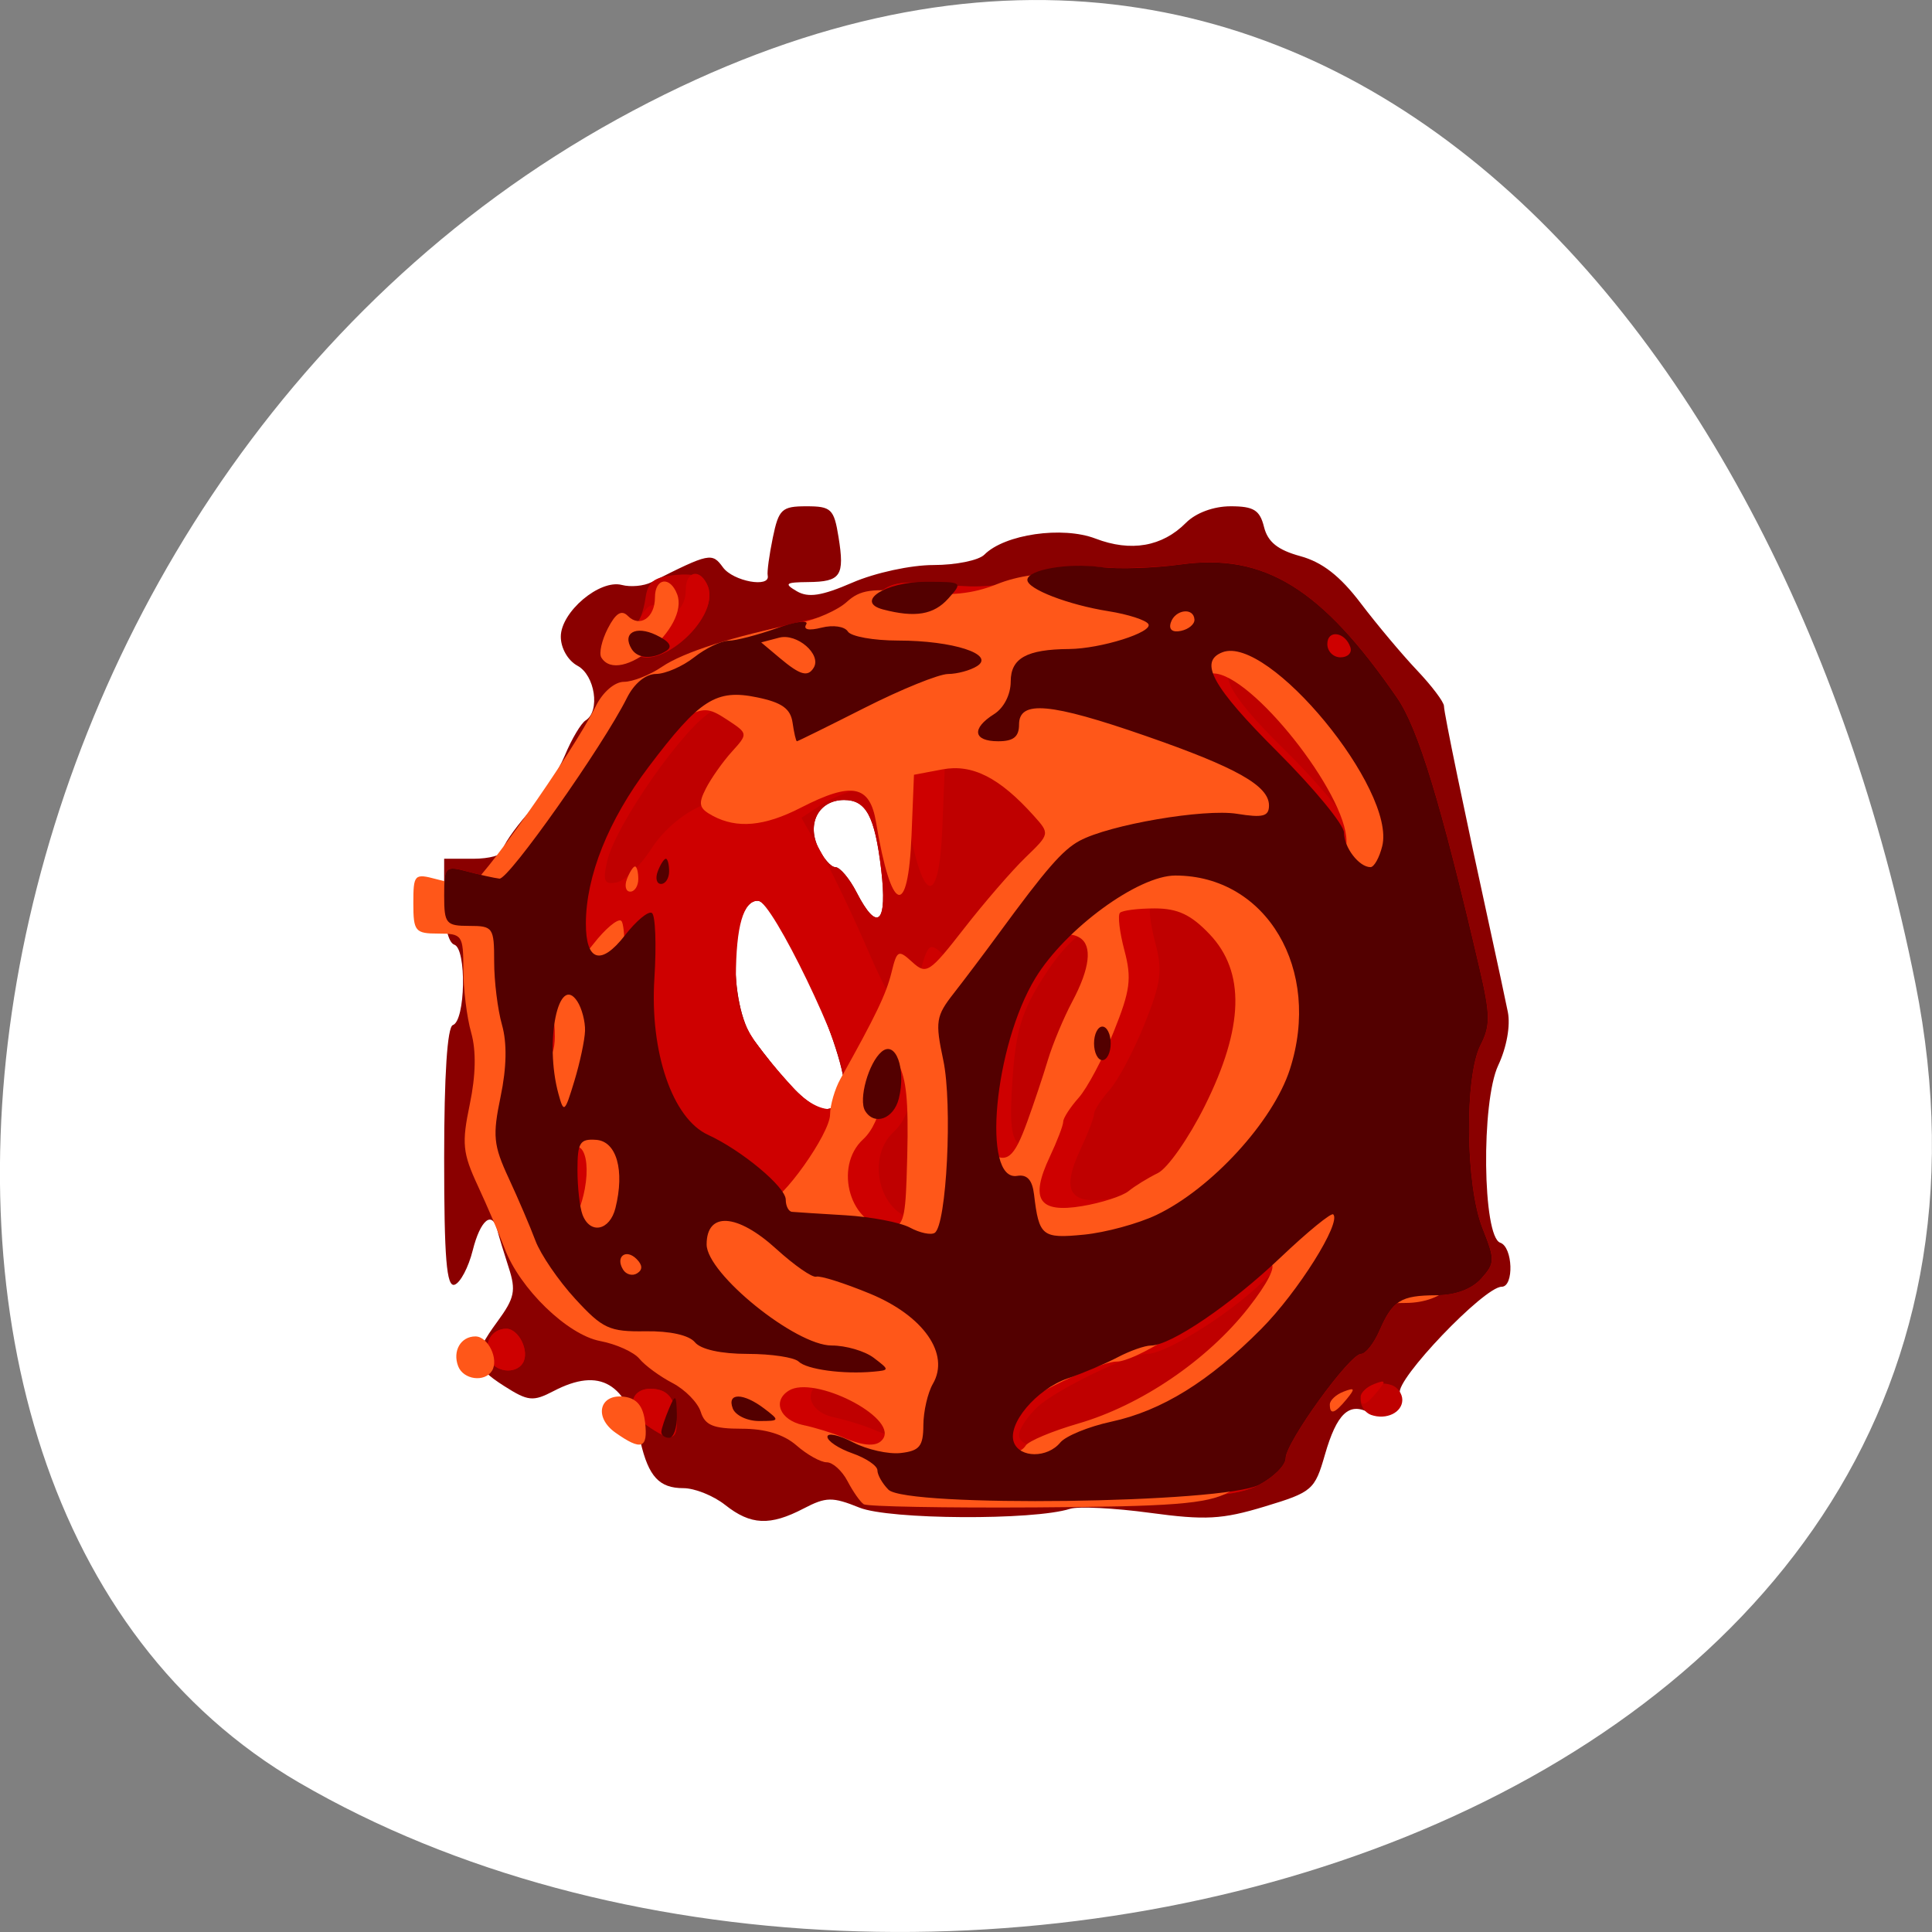 <svg xmlns="http://www.w3.org/2000/svg" viewBox="0 0 256 256"><rect x="0" y="0" width="256" height="256" fill="#808080" stroke="none"/><path d="m 253.792 130.262 c 22.351 111.92 -130.95 154.42 -214.2 105.92 -66.33 -38.644 -47.37 -171.02 42.17 -220.37 89.54 -49.35 154.09 24.617 172.03 114.45 z" style="fill:#fff;color:#000"/><g transform="matrix(1.104 0 0 1.112 -10.605 -4.083)"><path d="m 96.642,183 c -1.398,-1.1 -3.654,-2 -5.012,-2 -2.892,0 -4.173,-1.369 -5.145,-5.5 -1.663,-7.073 -4.876,-8.945 -10.425,-6.075 -2.486,1.285 -3.068,1.227 -5.95,-0.598 -3.827,-2.423 -3.932,-3.439 -0.801,-7.683 2.067,-2.801 2.251,-3.682 1.348,-6.444 -0.575,-1.76 -1.188,-3.762 -1.363,-4.449 -0.607,-2.395 -2.033,-1.225 -2.953,2.424 -0.51,2.021 -1.489,3.858 -2.176,4.083 -0.964,0.316 -1.25,-3.139 -1.25,-15.091 0,-9.876 0.379,-15.626 1.044,-15.848 1.514,-0.505 1.671,-9.08 0.176,-9.579 -0.739,-0.246 -1.22,-2.344 -1.22,-5.323 l 0,-4.917 3.5,0 c 1.925,0 3.5,-0.434 3.5,-0.965 0,-0.531 1.351,-2.504 3.003,-4.386 1.652,-1.881 3.67,-5.016 4.485,-6.966 0.815,-1.95 1.938,-3.828 2.497,-4.173 C 81.67,88.416 81.021,84.127 78.915,83 c -1.144,-0.612 -2,-2.094 -2,-3.463 0,-2.941 4.66,-6.86 7.328,-6.162 1.047,0.274 2.638,0.129 3.538,-0.322 6.978,-3.499 7.288,-3.564 8.596,-1.776 1.222,1.671 5.71,2.484 5.371,0.973 -0.093,-0.412 0.182,-2.438 0.611,-4.5 0.708,-3.406 1.078,-3.75 4.037,-3.75 2.975,0 3.309,0.318 3.851,3.656 0.753,4.641 0.282,5.337 -3.641,5.374 -2.735,0.026 -2.93,0.182 -1.367,1.091 1.386,0.806 2.991,0.559 6.685,-1.03 C 114.642,71.922 118.932,71 121.651,71 c 2.676,0 5.419,-0.555 6.097,-1.232 2.436,-2.436 9.367,-3.431 13.35,-1.917 4.241,1.612 8.006,0.96 10.843,-1.876 C 153.131,64.785 155.263,64 157.307,64 c 2.771,0 3.505,0.451 4.01,2.464 0.448,1.787 1.647,2.743 4.358,3.478 2.632,0.714 4.776,2.371 7.24,5.598 1.925,2.521 4.963,6.116 6.75,7.989 1.788,1.872 3.25,3.797 3.25,4.278 0,0.823 2.456,12.602 5.67,27.193 0.788,3.575 1.685,7.738 1.994,9.251 0.332,1.624 -0.139,4.228 -1.149,6.358 -2.068,4.357 -1.887,20.434 0.238,21.142 1.521,0.507 1.677,5.249 0.172,5.249 -2.104,0 -12.814,11.127 -12.214,12.69 0.747,1.946 -1.628,3.424 -3.711,2.31 -2.391,-1.28 -3.874,0.125 -5.289,5.014 -1.217,4.204 -1.514,4.457 -7.24,6.178 -5.106,1.534 -7.099,1.642 -13.764,0.747 -4.286,-0.576 -8.6,-0.791 -9.585,-0.478 -4.388,1.393 -21.685,1.295 -25.281,-0.143 -3.251,-1.3 -3.999,-1.288 -6.7,0.109 -4.037,2.088 -6.349,1.983 -9.413,-0.428 z M 110.804,134.208 C 112.253,131.501 103.156,111 100.506,111 c -3.282,0 -3.596,12.394 -0.421,16.615 6.223,8.273 8.929,9.937 10.719,6.592 z M 115.364,107.25 c -0.766,-6.33 -1.801,-8.25 -4.449,-8.25 -2.945,0 -4.473,2.667 -3.168,5.53 0.619,1.359 1.574,2.47 2.121,2.47 0.548,0 1.694,1.35 2.547,3 2.512,4.858 3.731,3.721 2.949,-2.75 z" style="fill:#8a0000"/><path d="m 116.97,182 c -0.415,-0.275 -1.288,-1.512 -1.94,-2.75 -0.652,-1.238 -1.775,-2.25 -2.497,-2.25 -0.721,0 -2.35,-0.9 -3.618,-2 -1.533,-1.329 -3.741,-2 -6.586,-2 -3.409,0 -4.409,-0.409 -4.918,-2.011 -0.351,-1.106 -1.877,-2.651 -3.39,-3.434 -1.514,-0.783 -3.298,-2.081 -3.965,-2.884 -0.667,-0.804 -2.787,-1.757 -4.711,-2.118 -3.94,-0.739 -9.672,-6.257 -11.48,-11.053 -0.622,-1.65 -2.065,-4.999 -3.207,-7.442 -1.835,-3.928 -1.947,-5.053 -0.969,-9.716 0.726,-3.461 0.783,-6.4 0.166,-8.551 -0.517,-1.803 -0.94,-5.193 -0.94,-7.534 0,-4.063 -0.137,-4.257 -3,-4.257 -2.779,0 -3,-0.266 -3,-3.608 0,-3.446 0.124,-3.576 2.75,-2.882 1.512,0.399 3.261,0.786 3.886,0.858 C 70.653,108.496 81.952,92.593 84.846,86.843 85.669,85.207 87.089,84 88.191,84 c 1.053,0 3.11,-0.807 4.57,-1.794 2.57,-1.737 8.628,-3.654 16.433,-5.2 2.078,-0.412 4.66,-1.546 5.738,-2.521 1.612,-1.458 3.027,-1.661 7.986,-1.143 4.416,0.462 7.103,0.199 10.054,-0.982 2.503,-1.002 5.647,-1.429 8.306,-1.129 2.353,0.265 6.925,0.123 10.16,-0.316 9.924,-1.347 16.854,2.919 25.862,15.917 2.533,3.655 5.259,12.537 9.872,32.167 1.315,5.596 1.334,6.876 0.136,9.2 -1.946,3.775 -1.809,16.717 0.231,21.815 1.521,3.802 1.512,4.179 -0.155,6.02 -1.132,1.25 -3.084,1.97 -5.373,1.98 -4.29,0.018 -5.253,0.615 -6.844,4.235 -0.665,1.512 -1.654,2.75 -2.198,2.75 -1.364,0 -9.053,10.559 -9.053,12.432 0,0.834 -1.439,2.261 -3.197,3.17 -2.632,1.361 -6.714,1.675 -23.095,1.776 C 126.679,182.445 117.385,182.275 116.97,182 z m -10.054,-34 c 0,-0.55 -0.477,-1 -1.059,-1 -0.582,0 -0.781,0.45 -0.441,1 0.34,0.55 0.816,1 1.059,1 0.243,0 0.441,-0.45 0.441,-1 z m 3.889,-13.792 C 112.253,131.501 103.156,111 100.506,111 c -3.282,0 -3.596,12.394 -0.421,16.615 6.223,8.273 8.929,9.937 10.719,6.592 z M 115.364,107.25 c -0.766,-6.33 -1.801,-8.25 -4.449,-8.25 -2.945,0 -4.473,2.667 -3.168,5.53 0.619,1.359 1.574,2.47 2.121,2.47 0.548,0 1.694,1.35 2.547,3 2.512,4.858 3.731,3.721 2.949,-2.75 z m -28.184,66.223 c -2.661,-1.864 -1.92,-4.708 1.113,-4.276 1.477,0.211 2.219,1.14 2.439,3.053 0.36,3.129 -0.438,3.404 -3.552,1.223 z m 86.986,-1.203 c -0.688,-0.24 -1.25,-1.025 -1.25,-1.746 0,-1.509 1.926,-2.429 3.75,-1.793 0.688,0.24 1.25,1.025 1.25,1.746 0,1.509 -1.926,2.429 -3.75,1.793 z M 68.295,165.548 C 67.599,163.733 68.61,162 70.367,162 c 1.516,0 2.84,2.718 1.992,4.09 -0.874,1.414 -3.445,1.071 -4.064,-0.542 z M 85.388,80.956 c -0.355,-0.574 -0.199,-1.587 0.345,-2.25 C 86.278,78.043 86.879,76.375 87.069,75 c 0.277,-2.002 0.994,-2.563 3.603,-2.814 2.293,-0.221 3.442,0.169 3.883,1.317 1.592,4.149 -6.928,11.075 -9.167,7.453 z" style="fill:#bf0000"/><path d="m 116.97,182 c -0.415,-0.275 -1.288,-1.512 -1.94,-2.75 -0.652,-1.238 -1.775,-2.25 -2.497,-2.25 -0.721,0 -2.35,-0.9 -3.618,-2 -1.533,-1.329 -3.741,-2 -6.586,-2 -3.409,0 -4.409,-0.409 -4.918,-2.011 -0.351,-1.106 -1.877,-2.651 -3.39,-3.434 -1.514,-0.783 -3.298,-2.081 -3.965,-2.884 -0.667,-0.804 -2.787,-1.757 -4.711,-2.118 -3.94,-0.739 -9.672,-6.257 -11.48,-11.053 -0.622,-1.65 -2.065,-4.999 -3.207,-7.442 -1.835,-3.928 -1.947,-5.053 -0.969,-9.716 0.726,-3.461 0.783,-6.4 0.166,-8.551 -0.517,-1.803 -0.94,-5.193 -0.94,-7.534 0,-4.063 -0.137,-4.257 -3,-4.257 -2.779,0 -3,-0.266 -3,-3.608 0,-3.446 0.124,-3.576 2.75,-2.882 1.512,0.399 3.261,0.786 3.886,0.858 C 70.653,108.496 81.952,92.593 84.846,86.843 85.669,85.207 87.089,84 88.191,84 c 1.053,0 3.11,-0.807 4.57,-1.794 2.57,-1.737 8.628,-3.654 16.433,-5.2 2.078,-0.412 4.66,-1.546 5.738,-2.521 1.612,-1.458 3.027,-1.661 7.986,-1.143 4.416,0.462 7.103,0.199 10.054,-0.982 2.503,-1.002 5.647,-1.429 8.306,-1.129 2.353,0.265 6.925,0.123 10.16,-0.316 9.924,-1.347 16.854,2.919 25.862,15.917 2.533,3.655 5.259,12.537 9.872,32.167 1.315,5.596 1.334,6.876 0.136,9.2 -1.946,3.775 -1.809,16.717 0.231,21.815 1.521,3.802 1.512,4.179 -0.155,6.02 -1.132,1.25 -3.084,1.97 -5.373,1.98 -4.29,0.018 -5.253,0.615 -6.844,4.235 -0.665,1.512 -1.654,2.75 -2.198,2.75 -1.364,0 -9.053,10.559 -9.053,12.432 0,0.834 -1.439,2.261 -3.197,3.17 -2.632,1.361 -6.714,1.675 -23.095,1.776 C 126.679,182.445 117.385,182.275 116.97,182 z m 19.438,-6.987 c 0.335,-0.543 3.175,-1.726 6.309,-2.63 7.522,-2.169 15.49,-7.545 20.412,-13.772 4.798,-6.07 3.381,-7.293 -2.254,-1.945 C 156.865,160.471 149.492,165 147.308,165 c -2.074,0 -10.855,4.205 -13.143,6.294 -1.238,1.13 -2.25,2.651 -2.25,3.38 0,1.534 3.586,1.805 4.492,0.339 z m -17.085,-0.862 c 1.59,-2.573 -8.332,-7.552 -11.342,-5.692 -2.001,1.237 -1.069,3.501 1.685,4.092 1.512,0.325 3.65,0.978 4.75,1.451 2.643,1.138 4.264,1.187 4.906,0.148 z M 106.915,148 c 0,-0.55 -0.477,-1 -1.059,-1 -0.582,0 -0.781,0.45 -0.441,1 0.34,0.55 0.816,1 1.059,1 0.243,0 0.441,-0.45 0.441,-1 z m 15.2,-4.75 c 0.273,-7.868 0.117,-10.983 -0.653,-12.988 -0.562,-1.464 -0.787,-1.497 -1.585,-0.234 -0.512,0.81 -0.938,2.64 -0.946,4.067 -0.008,1.427 -0.915,3.409 -2.015,4.405 -3.657,3.309 -1.496,10.5 3.155,10.5 1.556,0 1.876,-0.9 2.045,-5.75 z m -39.2,2.309 c 0,-2.668 -1.487,-4.198 -2.495,-2.566 -0.813,1.315 0.34,5.007 1.563,5.007 0.513,0 0.933,-1.098 0.933,-2.441 z m 65.857,-0.883 c 0.746,-0.604 2.321,-1.565 3.5,-2.137 1.179,-0.571 3.718,-4.178 5.643,-8.015 4.692,-9.352 4.874,-15.959 0.563,-20.458 C 156.252,111.742 154.658,111 151.895,111 c -2.005,0 -3.881,0.235 -4.168,0.522 -0.287,0.287 -0.048,2.297 0.531,4.467 0.9,3.37 0.712,4.787 -1.291,9.728 -1.289,3.181 -3.178,6.712 -4.198,7.848 -1.02,1.135 -1.854,2.417 -1.854,2.849 0,0.431 -0.725,2.311 -1.61,4.177 -2.414,5.088 -1.33,6.74 3.862,5.884 2.336,-0.385 4.858,-1.195 5.604,-1.798 z M 136.581,136.465 c 0.801,-2.181 1.923,-5.512 2.494,-7.403 0.571,-1.891 1.894,-5.034 2.939,-6.985 2.107,-3.93 2.425,-6.635 0.892,-7.582 -2.054,-1.269 -4.925,0.727 -8.052,5.6 -2.606,4.061 -3.309,6.341 -3.718,12.06 -0.384,5.361 -0.171,7.263 0.887,7.932 2.136,1.351 2.977,0.683 4.557,-3.622 z m -25.331,-3.552 C 110.995,128.941 102.276,111 100.6,111 c -1.773,0 -2.653,3.003 -2.671,9.115 -0.014,4.692 1.146,6.913 6.882,13.175 3.25,3.548 6.678,3.347 6.439,-0.377 z m 8.703,-13.052 c 1.024,-3.802 1.202,-3.954 2.869,-2.446 1.662,1.504 2.063,1.244 6.185,-4.015 2.425,-3.093 5.738,-6.898 7.364,-8.456 2.95,-2.828 2.952,-2.837 1,-4.996 -4.102,-4.538 -7.375,-6.185 -10.96,-5.512 l -3.409,0.64 -0.293,7.213 c -0.403,9.906 -2.472,9.105 -4.279,-1.657 -0.636,-3.787 -0.725,-3.858 -4.188,-3.296 -1.946,0.316 -4.642,1.297 -5.991,2.181 l -2.453,1.607 2.391,4.188 c 1.315,2.304 3.889,7.657 5.721,11.897 1.832,4.24 3.695,7.483 4.141,7.208 0.446,-0.275 1.302,-2.325 1.902,-4.555 z M 87.796,104.792 c 1.448,-2.238 3.898,-4.287 6.25,-5.228 2.128,-0.851 3.869,-1.967 3.869,-2.479 0,-0.512 1.145,-2.292 2.545,-3.956 l 2.545,-3.024 -2.469,-1.617 c -2.226,-1.459 -2.757,-1.468 -5.407,-0.098 -3.294,1.704 -11.678,13.588 -12.656,17.941 -0.53,2.357 -0.337,2.773 1.153,2.486 0.984,-0.189 2.861,-2.001 4.171,-4.025 z m 87.119,-1.8 C 174.915,97.306 163.483,83 158.938,83 c -3.69,0 -2.152,3.213 4.748,9.92 3.723,3.619 7.314,7.818 7.979,9.33 1.412,3.212 3.252,3.632 3.252,0.743 z m -87.736,70.48 c -2.661,-1.864 -1.92,-4.708 1.113,-4.276 1.477,0.211 2.219,1.14 2.439,3.053 0.36,3.129 -0.438,3.404 -3.552,1.223 z m 85.736,-3.366 c 0,-0.491 0.739,-1.176 1.641,-1.523 1.372,-0.527 1.434,-0.38 0.378,0.893 -1.44,1.735 -2.019,1.916 -2.019,0.63 z M 68.295,165.548 C 67.599,163.733 68.61,162 70.367,162 c 1.516,0 2.84,2.718 1.992,4.09 -0.874,1.414 -3.445,1.071 -4.064,-0.542 z M 85.48,81.104 c -0.305,-0.493 0.046,-2.051 0.778,-3.463 0.95,-1.832 1.64,-2.259 2.408,-1.491 1.436,1.436 3.25,0.203 3.25,-2.209 0,-2.326 1.817,-2.581 2.664,-0.374 1.522,3.967 -6.963,10.995 -9.1,7.537 z" style="fill:#ce0000"/><path d="m 113.27,182.918 c -0.415,-0.275 -1.288,-1.512 -1.94,-2.75 -0.652,-1.238 -1.775,-2.25 -2.497,-2.25 -0.721,0 -2.35,-0.9 -3.618,-2 -1.533,-1.329 -3.741,-2 -6.586,-2 -3.409,0 -4.409,-0.409 -4.918,-2.011 -0.351,-1.106 -1.877,-2.651 -3.39,-3.434 -1.514,-0.783 -3.298,-2.081 -3.965,-2.884 -0.667,-0.804 -2.787,-1.757 -4.711,-2.118 -3.94,-0.739 -9.672,-6.257 -11.48,-11.053 -0.622,-1.65 -2.065,-4.999 -3.207,-7.442 -1.835,-3.928 -1.947,-5.053 -0.969,-9.716 0.726,-3.461 0.783,-6.4 0.166,-8.551 -0.517,-1.803 -0.94,-5.193 -0.94,-7.534 0,-4.063 -0.137,-4.257 -3,-4.257 -2.779,0 -3,-0.266 -3,-3.608 0,-3.446 0.124,-3.576 2.75,-2.882 1.512,0.399 3.261,0.786 3.886,0.858 1.101,0.128 12.401,-15.775 15.294,-21.525 0.823,-1.636 2.243,-2.843 3.346,-2.843 1.053,0 3.11,-0.807 4.57,-1.794 2.57,-1.737 8.628,-3.654 16.433,-5.2 2.078,-0.412 4.66,-1.546 5.738,-2.521 1.612,-1.458 3.027,-1.661 7.986,-1.143 4.416,0.462 7.103,0.199 10.054,-0.982 2.503,-1.002 5.647,-1.429 8.306,-1.129 2.353,0.265 6.925,0.123 10.16,-0.316 9.924,-1.347 16.854,2.919 25.862,15.917 2.533,3.655 5.259,12.537 9.872,32.167 1.315,5.596 1.334,6.876 0.136,9.2 -1.946,3.775 -1.809,16.717 0.231,21.815 1.521,3.802 1.512,4.179 -0.155,6.02 -1.132,1.25 -3.084,1.97 -5.373,1.98 -4.29,0.018 -5.253,0.615 -6.844,4.235 -0.665,1.512 -1.654,2.75 -2.198,2.75 -1.364,0 -9.053,10.559 -9.053,12.432 0,0.834 -1.439,2.261 -3.197,3.17 -2.632,1.361 -6.714,1.675 -23.095,1.776 -10.944,0.067 -20.238,-0.103 -20.653,-0.378 z m 19.438,-6.987 c 0.335,-0.543 3.175,-1.726 6.309,-2.63 7.522,-2.169 15.49,-7.545 20.412,-13.772 4.798,-6.07 3.381,-7.293 -2.254,-1.945 -4.009,3.805 -11.382,8.334 -13.566,8.334 -2.074,0 -10.855,4.205 -13.143,6.294 -1.238,1.13 -2.25,2.651 -2.25,3.38 0,1.534 3.586,1.805 4.492,0.339 z m -17.085,-0.862 c 1.59,-2.573 -8.332,-7.552 -11.342,-5.692 -2.001,1.237 -1.069,3.501 1.685,4.092 1.512,0.325 3.65,0.978 4.75,1.451 2.643,1.138 4.264,1.187 4.906,0.148 z m -13.435,-27.191 c -0.809,-0.512 -1.005,-0.937 -0.435,-0.946 1.638,-0.024 7.462,-8.16 7.479,-10.447 0.008,-1.138 0.571,-3.056 1.25,-4.262 4.255,-7.557 5.493,-10.119 6.123,-12.668 0.662,-2.681 0.821,-2.759 2.501,-1.239 1.685,1.525 2.063,1.281 6.203,-3.999 2.425,-3.093 5.738,-6.898 7.364,-8.456 2.95,-2.828 2.952,-2.837 1,-4.996 -4.102,-4.538 -7.375,-6.185 -10.96,-5.512 l -3.409,0.64 -0.293,7.213 c -0.409,10.059 -2.44,9.326 -4.256,-1.537 -0.747,-4.466 -2.893,-4.882 -9.037,-1.75 -4.362,2.224 -7.656,2.522 -10.578,0.958 -1.635,-0.875 -1.765,-1.395 -0.809,-3.25 0.626,-1.214 2.024,-3.182 3.107,-4.373 1.968,-2.163 1.967,-2.167 -0.549,-3.815 -2.259,-1.48 -2.814,-1.497 -5.395,-0.162 -4.433,2.293 -11.158,12.684 -13.451,20.785 -1.487,5.253 -1.713,7.37 -0.876,8.207 0.837,0.837 1.783,0.29 3.669,-2.12 1.398,-1.786 2.889,-3.033 3.314,-2.771 0.425,0.262 0.56,3.772 0.302,7.8 -0.613,9.548 2.084,16.57 7.322,19.068 1.896,0.904 5.133,3.408 7.195,5.565 2.062,2.157 3.961,3.714 4.22,3.461 0.259,-0.253 -0.191,-0.879 -1,-1.391 z M 84.854,108.418 c 0.317,-0.825 0.752,-1.5 0.969,-1.5 0.216,0 0.393,0.675 0.393,1.5 0,0.825 -0.436,1.5 -0.969,1.5 -0.533,0 -0.71,-0.675 -0.393,-1.5 z m 33.561,35.75 c 0.273,-7.868 0.117,-10.983 -0.653,-12.988 -0.562,-1.464 -0.787,-1.497 -1.585,-0.234 -0.512,0.81 -0.938,2.64 -0.946,4.067 -0.008,1.427 -0.915,3.409 -2.015,4.405 -3.657,3.309 -1.496,10.5 3.155,10.5 1.556,0 1.876,-0.9 2.045,-5.75 z m -38.62,1.175 c 0.882,-4.704 -1.056,-6.934 -2.568,-2.956 -1.101,2.896 -0.539,6.531 1.01,6.531 0.488,0 1.189,-1.609 1.558,-3.575 z m 65.277,0.251 c 0.746,-0.604 2.321,-1.565 3.5,-2.137 1.179,-0.571 3.718,-4.178 5.643,-8.015 4.692,-9.352 4.874,-15.959 0.563,-20.458 -2.226,-2.323 -3.82,-3.066 -6.583,-3.066 -2.005,0 -3.881,0.235 -4.168,0.522 -0.287,0.287 -0.048,2.297 0.531,4.467 0.9,3.37 0.712,4.787 -1.291,9.728 -1.289,3.181 -3.178,6.712 -4.198,7.848 -1.02,1.135 -1.854,2.417 -1.854,2.849 0,0.431 -0.725,2.311 -1.61,4.177 -2.414,5.088 -1.33,6.74 3.862,5.884 2.336,-0.385 4.858,-1.195 5.604,-1.798 z m -12.191,-8.211 c 0.801,-2.181 1.923,-5.512 2.494,-7.403 0.571,-1.891 1.894,-5.034 2.939,-6.985 2.107,-3.93 2.425,-6.635 0.892,-7.582 -2.054,-1.269 -4.925,0.727 -8.052,5.6 -2.606,4.061 -3.309,6.341 -3.718,12.06 -0.384,5.361 -0.171,7.263 0.887,7.932 2.136,1.351 2.977,0.683 4.557,-3.622 z m -56.681,-10.215 c -0.012,-2.143 -0.229,-2.419 -0.985,-1.25 -1.264,1.957 -1.264,4 0,4 0.55,0 0.993,-1.238 0.985,-2.75 z m 95.015,-23.257 c 0,-5.687 -11.433,-19.993 -15.978,-19.993 -3.69,0 -2.152,3.213 4.748,9.92 3.723,3.619 7.314,7.818 7.979,9.33 1.412,3.212 3.252,3.632 3.252,0.743 z m -87.736,70.48 c -2.661,-1.864 -1.92,-4.708 1.113,-4.276 1.477,0.211 2.219,1.14 2.439,3.053 0.36,3.129 -0.438,3.404 -3.552,1.223 z m 85.736,-3.366 c 0,-0.491 0.739,-1.176 1.641,-1.523 1.372,-0.527 1.434,-0.38 0.378,0.893 -1.44,1.735 -2.019,1.916 -2.019,0.63 z m -104.62,-4.559 c -0.697,-1.815 0.315,-3.548 2.072,-3.548 1.516,0 2.84,2.718 1.992,4.09 -0.874,1.414 -3.445,1.071 -4.064,-0.542 z M 81.78,82.022 c -0.305,-0.493 0.046,-2.051 0.778,-3.463 0.95,-1.832 1.64,-2.259 2.408,-1.491 1.436,1.436 3.25,0.203 3.25,-2.209 0,-2.326 1.817,-2.581 2.664,-0.374 1.522,3.967 -6.963,10.995 -9.1,7.537 z" style="fill:#ff5719"/><path d="m 116.237,181.179 c -0.727,-0.727 -1.321,-1.763 -1.321,-2.302 0,-0.539 -1.35,-1.451 -3,-2.026 -1.65,-0.575 -3,-1.463 -3,-1.974 0,-0.51 1.38,-0.214 3.066,0.658 1.687,0.872 4.274,1.446 5.75,1.276 2.242,-0.259 2.686,-0.804 2.699,-3.31 0.008,-1.65 0.523,-3.872 1.145,-4.937 2.076,-3.561 -1.131,-8.113 -7.57,-10.746 -3.074,-1.257 -5.969,-2.166 -6.433,-2.019 -0.464,0.146 -2.633,-1.351 -4.82,-3.326 -4.67,-4.219 -8.336,-4.445 -8.336,-0.515 0,3.478 10.675,12.044 15.009,12.044 1.71,0 3.982,0.661 5.05,1.468 1.916,1.449 1.915,1.471 -0.059,1.651 -3.586,0.327 -7.979,-0.262 -8.95,-1.2 -0.522,-0.505 -3.28,-0.919 -6.128,-0.919 -3.19,0 -5.619,-0.531 -6.326,-1.384 -0.704,-0.849 -3.001,-1.356 -5.937,-1.312 -4.33,0.065 -5.136,-0.304 -8.433,-3.866 -2.005,-2.166 -4.154,-5.288 -4.777,-6.938 -0.622,-1.65 -2.065,-4.999 -3.207,-7.442 -1.835,-3.928 -1.947,-5.053 -0.969,-9.716 0.726,-3.461 0.783,-6.4 0.166,-8.551 -0.517,-1.803 -0.94,-5.193 -0.94,-7.534 0,-4.063 -0.137,-4.257 -3,-4.257 -2.779,0 -3,-0.266 -3,-3.608 0,-3.446 0.124,-3.576 2.75,-2.882 1.512,0.399 3.261,0.786 3.886,0.858 1.101,0.128 12.401,-15.775 15.294,-21.525 0.87,-1.729 2.241,-2.852 3.5,-2.865 1.138,-0.012 3.195,-0.902 4.57,-1.978 1.375,-1.076 3.231,-1.966 4.124,-1.978 0.893,-0.012 3.499,-0.684 5.79,-1.492 2.291,-0.808 3.885,-1.015 3.542,-0.46 -0.391,0.633 0.3,0.778 1.85,0.389 1.376,-0.345 2.771,-0.141 3.143,0.46 C 111.733,79.514 114.452,80 117.409,80 c 6.564,0 11.683,1.644 9.472,3.042 -0.806,0.51 -2.375,0.934 -3.485,0.943 -1.11,0.008 -5.602,1.815 -9.981,4.015 -4.379,2.2 -8.052,4 -8.162,4 -0.11,0 -0.343,-0.994 -0.519,-2.209 -0.242,-1.671 -1.27,-2.406 -4.221,-3.016 -4.971,-1.028 -6.925,0.212 -13.076,8.3 -4.811,6.326 -7.493,12.973 -7.512,18.616 -0.015,4.544 1.817,5.103 4.689,1.433 1.353,-1.729 2.807,-2.928 3.232,-2.666 0.425,0.262 0.56,3.772 0.302,7.8 -0.563,8.772 2.17,16.694 6.429,18.635 4.042,1.842 9.337,6.223 9.337,7.726 0,0.76 0.338,1.414 0.75,1.454 0.412,0.04 3.289,0.223 6.392,0.407 3.103,0.184 6.6,0.847 7.771,1.474 1.171,0.627 2.502,0.909 2.959,0.627 1.437,-0.888 2.161,-15.33 1.033,-20.593 -0.985,-4.594 -0.883,-5.238 1.262,-7.96 1.284,-1.629 3.684,-4.791 5.334,-7.027 5.761,-7.806 7.73,-10.053 9.769,-11.144 3.585,-1.919 14.934,-3.847 18.904,-3.212 3.1,0.496 3.826,0.307 3.826,-0.993 0,-2.349 -3.888,-4.527 -14.797,-8.288 C 135.665,87.415 131.915,87.078 131.915,90 c 0,1.467 -0.667,2 -2.5,2 -3.009,0 -3.244,-1.518 -0.5,-3.232 1.18,-0.737 2,-2.332 2,-3.892 0,-2.771 1.914,-3.829 7,-3.868 3.8,-0.029 10.12,-2.004 9.52,-2.975 -0.292,-0.472 -2.441,-1.16 -4.776,-1.528 -4.841,-0.763 -9.745,-2.64 -9.745,-3.73 0,-1.212 4.864,-2.056 8.81,-1.53 2.029,0.271 6.368,0.128 9.641,-0.318 10,-1.361 16.9,2.871 25.933,15.906 2.533,3.655 5.259,12.537 9.872,32.167 1.315,5.596 1.334,6.876 0.136,9.2 -1.946,3.775 -1.809,16.717 0.231,21.815 1.521,3.802 1.512,4.179 -0.155,6.02 -1.132,1.25 -3.084,1.97 -5.373,1.98 -4.29,0.018 -5.253,0.615 -6.844,4.235 -0.665,1.512 -1.654,2.75 -2.198,2.75 -1.364,0 -9.053,10.559 -9.053,12.432 0,0.834 -1.439,2.261 -3.197,3.17 -4.28,2.214 -42.351,2.707 -44.481,0.577 z m 20.621,-5.61 c 0.653,-0.787 3.411,-1.908 6.127,-2.49 6.045,-1.296 11.742,-4.795 18.002,-11.055 4.399,-4.399 9.627,-12.657 8.639,-13.646 -0.236,-0.236 -3.08,2.072 -6.32,5.127 -5.984,5.643 -13.169,10.49 -15.569,10.501 -0.727,0.003 -2.516,0.629 -3.975,1.391 -1.459,0.761 -4.159,1.897 -6,2.524 -3.775,1.286 -7.302,5.449 -6.465,7.632 0.713,1.859 4.024,1.868 5.561,0.016 z M 86.019,153.704 c -1.283,-1.283 -2.585,-0.291 -1.635,1.246 0.368,0.596 1.127,0.8 1.687,0.454 0.683,-0.422 0.666,-0.981 -0.052,-1.7 z m 62.396,-5.264 c 6.586,-3.123 13.986,-11.138 16.001,-17.332 C 168.287,119.21 161.62,108 150.673,108 c -4.461,0 -13.173,6.328 -16.778,12.186 -4.976,8.086 -6.49,24.317 -2.202,23.601 1.189,-0.198 1.814,0.487 2.021,2.213 0.596,4.982 0.964,5.277 5.968,4.794 2.603,-0.251 6.533,-1.311 8.733,-2.354 z M 140.915,128 c 0,-1.1 0.45,-2 1,-2 0.55,0 1,0.9 1,2 0,1.1 -0.45,2 -1,2 -0.55,0 -1,-0.9 -1,-2 z m -57.441,19.621 c 1.125,-4.483 0.14,-7.952 -2.309,-8.126 -1.962,-0.14 -2.25,0.32 -2.25,3.591 0,2.063 0.273,4.463 0.607,5.333 0.913,2.378 3.275,1.901 3.952,-0.797 z M 79.823,126.5 c 0.034,-1.1 -0.382,-2.675 -0.923,-3.5 -2.26,-3.443 -3.967,4.822 -2.271,11 0.646,2.354 0.758,2.267 1.909,-1.5 0.673,-2.2 1.251,-4.9 1.285,-6 z M 175.503,104.505 C 177.193,97.773 161.843,79.279 156.325,81.396 c -2.878,1.104 -1.204,4.114 6.59,11.845 4.4,4.365 8,8.706 8,9.647 0,1.77 1.811,4.111 3.181,4.111 0.43,0 1.063,-1.123 1.407,-2.495 z M 107.268,83.239 c 0.977,-1.58 -1.997,-4.145 -4.152,-3.581 l -2.15,0.562 2.225,1.857 c 2.451,2.046 3.369,2.307 4.077,1.162 z M 171.686,80.812 c -0.618,-1.854 -2.771,-2.162 -2.771,-0.396 0,0.871 0.713,1.583 1.583,1.583 0.871,0 1.405,-0.534 1.188,-1.188 z M 152.968,77.5 c -0.078,-1.484 -2.316,-1.212 -2.835,0.346 -0.28,0.841 0.177,1.216 1.219,1 C 152.27,78.655 152.997,78.05 152.968,77.5 z m -63.983,96.75 c 0.039,-0.412 0.457,-1.65 0.93,-2.75 0.762,-1.772 0.867,-1.687 0.93,0.75 0.039,1.512 -0.38,2.75 -0.93,2.75 -0.55,0 -0.968,-0.338 -0.93,-0.75 z m 8.568,-2.75 c -0.73,-1.902 1.268,-1.886 3.803,0.032 1.868,1.413 1.844,1.468 -0.643,1.468 -1.421,0 -2.843,-0.675 -3.16,-1.5 z m 15.89,-35.454 c -0.829,-1.342 0.411,-5.751 1.986,-7.058 1.681,-1.395 2.947,2.04 2.057,5.584 -0.609,2.427 -2.931,3.273 -4.043,1.474 z M 88.554,107.5 c 0.317,-0.825 0.752,-1.5 0.969,-1.5 0.216,0 0.393,0.675 0.393,1.5 0,0.825 -0.436,1.5 -0.969,1.5 -0.533,0 -0.71,-0.675 -0.393,-1.5 z M 85.415,81 c -1.168,-1.89 0.472,-2.825 2.925,-1.668 1.622,0.765 2.035,1.391 1.249,1.89 C 87.939,82.272 86.142,82.176 85.415,81 z M 115.612,76.3 C 112.145,75.401 115.841,73 120.693,73 c 4.469,0 4.507,0.028 2.723,2 -1.741,1.924 -3.967,2.295 -7.803,1.3 z" style="fill:#530000"/></g></svg>